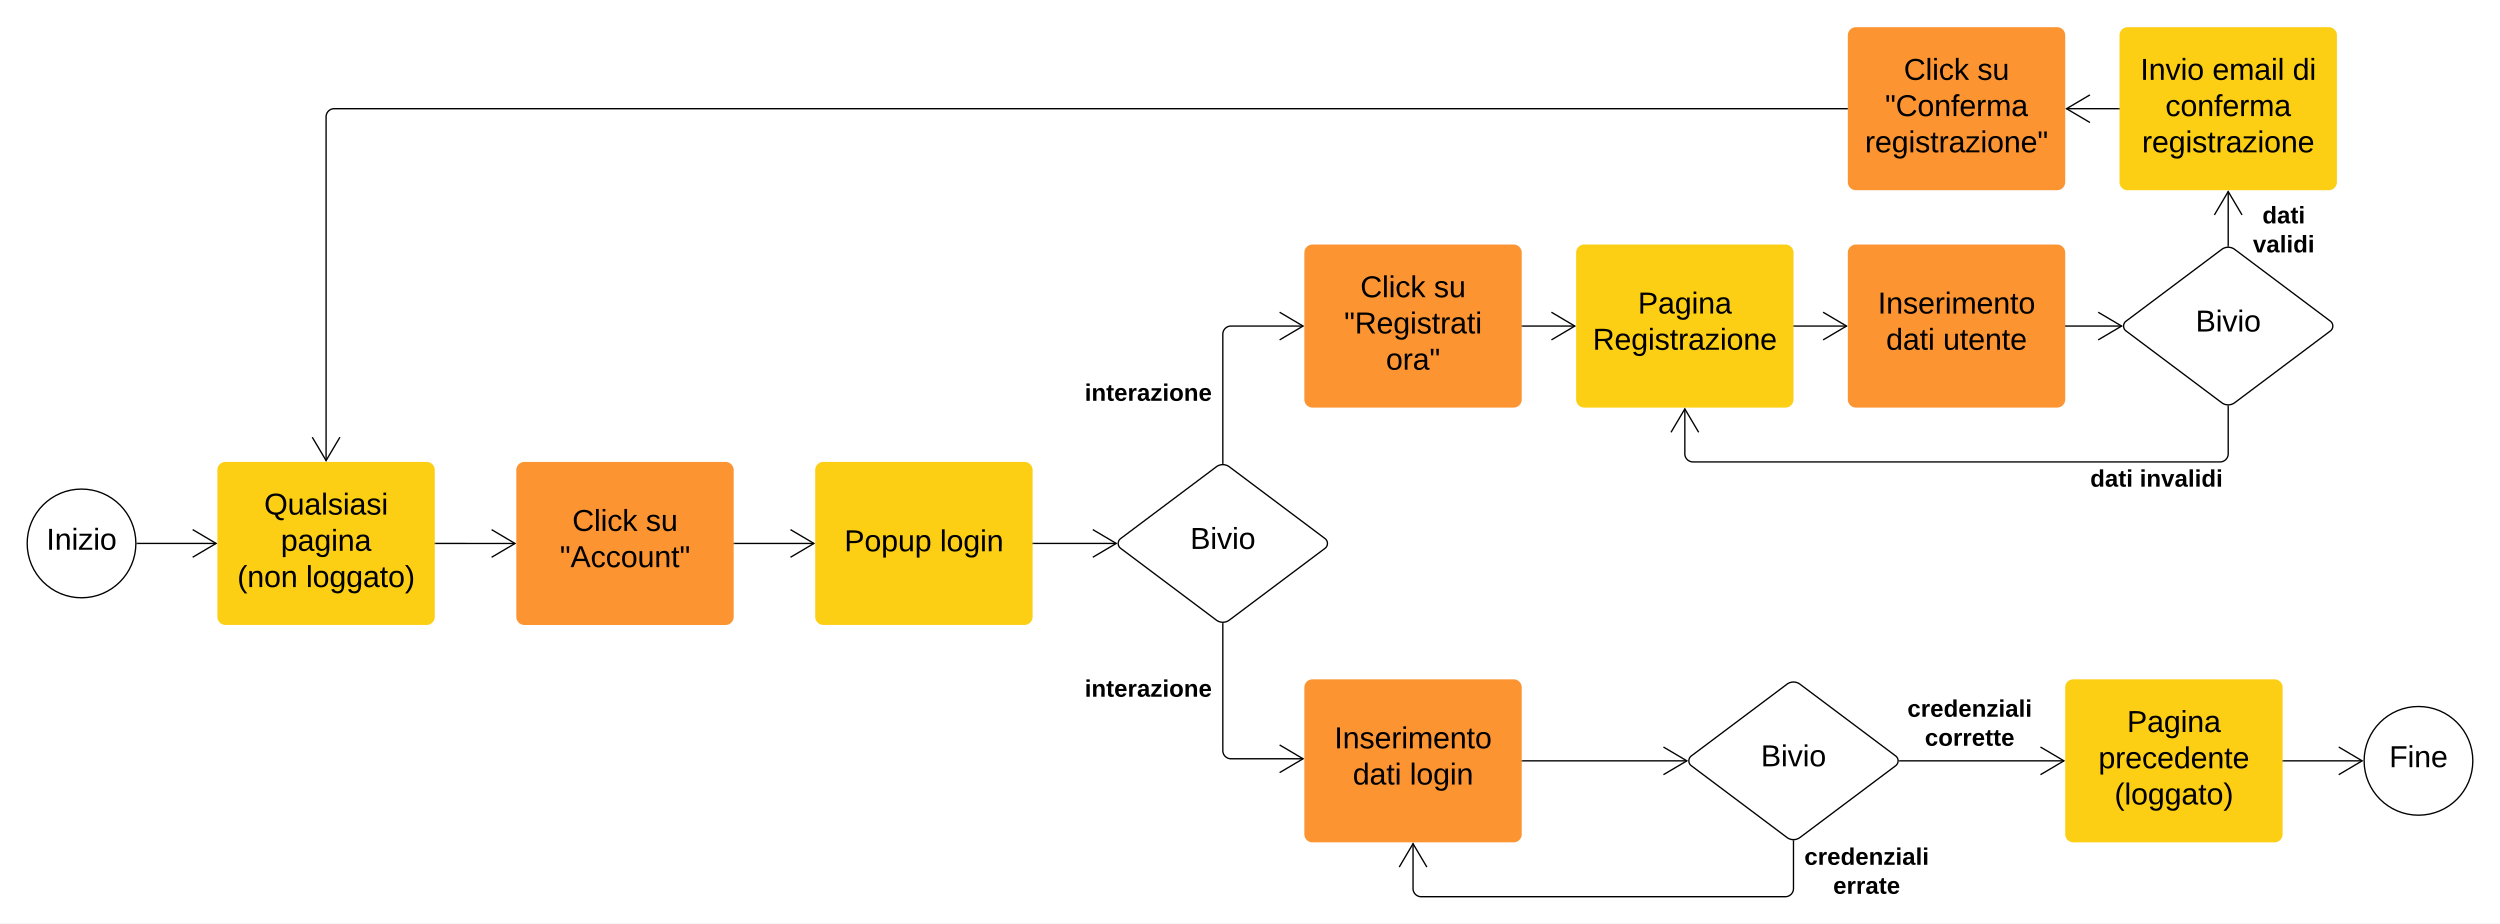 <svg xmlns="http://www.w3.org/2000/svg" xmlns:xlink="http://www.w3.org/1999/xlink" xmlns:lucid="lucid" width="1840" height="680"><rect width="100%" height="100%" fill="#808080" stroke="none"/><g transform="translate(80 -1780)" lucid:page-tab-id="Glcc6LF2cr3p"><path d="M-1258.84 0h3840.5v3677.73h-3840.5z" fill="#fff"/><path d="M80 2125.96a6 6 0 0 1 6-6h148a6 6 0 0 1 6 6v108a6 6 0 0 1-6 6H86a6 6 0 0 1-6-6z" stroke="#000" stroke-opacity="0" stroke-width="4" fill="#fcce14"/><use xlink:href="#a" transform="matrix(1,0,0,1,92,2131.963) translate(22.414 26.778)"/><use xlink:href="#b" transform="matrix(1,0,0,1,92,2131.963) translate(34.698 53.444)"/><use xlink:href="#c" transform="matrix(1,0,0,1,92,2131.963) translate(2.66 80.111)"/><use xlink:href="#d" transform="matrix(1,0,0,1,92,2131.963) translate(53.216 80.111)"/><path d="M815.2 2123.58a8 8 0 0 1 9.6 0l70.4 52.8a4.5 4.5 0 0 1 0 7.2l-70.4 52.8a8 8 0 0 1-9.6 0l-70.4-52.8a4.5 4.5 0 0 1 0-7.2z" stroke="#000" fill="#fff"/><use xlink:href="#e" transform="matrix(1,0,0,1,745,2124.982) translate(50.993 59.028)"/><path d="M240.5 2179.96l58.6.04" stroke="#000" fill="none"/><path d="M240.5 2179.46v1h-.5v-1z" stroke="#000" stroke-width=".05"/><path d="M281.8 2190.17l17.22-10.17-17.2-10.2M820 2120.98v-95a6 6 0 0 1 6-6h53.1" stroke="#000" fill="none"/><path d="M820.5 2121.5l-.5-.02-.5.03v-.53h1z" stroke="#000" stroke-width=".05"/><path d="M861.8 2030.16l17.22-10.18-17.22-10.18" stroke="#000" fill="none"/><use xlink:href="#f" transform="matrix(1,0,0,1,718.37,2060.787) translate(0.005 14.222)"/><path d="M880 1965.98a6 6 0 0 1 6-6h148a6 6 0 0 1 6 6v108a6 6 0 0 1-6 6H886a6 6 0 0 1-6-6z" stroke="#000" stroke-opacity="0" stroke-width="4" fill="#fc9432"/><use xlink:href="#g" transform="matrix(1,0,0,1,892,1971.982) translate(29.204 26.778)"/><use xlink:href="#h" transform="matrix(1,0,0,1,892,1971.982) translate(83.34 26.778)"/><use xlink:href="#i" transform="matrix(1,0,0,1,892,1971.982) translate(17.29 53.444)"/><use xlink:href="#j" transform="matrix(1,0,0,1,892,1971.982) translate(48.062 80.111)"/><path d="M820 2238.98v93.48a6 6 0 0 0 6 6h53.1" stroke="#000" fill="none"/><path d="M820 2238.48l.5-.03v.55h-1v-.55z" stroke="#000" stroke-width=".05"/><path d="M861.8 2348.64l17.22-10.18-17.22-10.18" stroke="#000" fill="none"/><use xlink:href="#f" transform="matrix(1,0,0,1,718.37,2278.585) translate(0.005 14.222)"/><path d="M1080.04 1965.98a6 6 0 0 1 6-6h148a6 6 0 0 1 6 6v108a6 6 0 0 1-6 6h-148a6 6 0 0 1-6-6z" stroke="#000" stroke-opacity="0" stroke-width="4" fill="#fcce14"/><use xlink:href="#k" transform="matrix(1,0,0,1,1092.037,1971.982) translate(33.463 38.778)"/><use xlink:href="#l" transform="matrix(1,0,0,1,1092.037,1971.982) translate(0.222 65.444)"/><path d="M1040.5 2019.98h38.63" stroke="#000" fill="none"/><path d="M1040.5 2020.48h-.5v-1h.5z" stroke="#000" stroke-width=".05"/><path d="M1061.84 2030.16l17.2-10.18-17.2-10.18M1240.54 2019.98h38.55" stroke="#000" fill="none"/><path d="M1240.55 2020.48h-.5v-1h.5z" stroke="#000" stroke-width=".05"/><path d="M1261.8 2030.16l17.22-10.18-17.22-10.18" stroke="#000" fill="none"/><path d="M1280 1965.98a6 6 0 0 1 6-6h148a6 6 0 0 1 6 6v108a6 6 0 0 1-6 6h-148a6 6 0 0 1-6-6z" stroke="#000" stroke-opacity="0" stroke-width="4" fill="#fc9432"/><use xlink:href="#m" transform="matrix(1,0,0,1,1292,1971.982) translate(10.068 38.778)"/><use xlink:href="#n" transform="matrix(1,0,0,1,1292,1971.982) translate(16.179 65.444)"/><use xlink:href="#o" transform="matrix(1,0,0,1,1292,1971.982) translate(58.093 65.444)"/><path d="M1555.16 1963.58a8 8 0 0 1 9.6 0l70.4 52.8a4.5 4.5 0 0 1 0 7.2l-70.4 52.8a8 8 0 0 1-9.6 0l-70.4-52.8a4.5 4.5 0 0 1 0-7.2z" stroke="#000" fill="#fff"/><use xlink:href="#e" transform="matrix(1,0,0,1,1484.963,1964.982) translate(50.993 59.028)"/><path d="M1440.5 2019.98h41.05" stroke="#000" fill="none"/><path d="M1440.5 2020.48h-.5v-1h.5z" stroke="#000" stroke-width=".05"/><path d="M1464.26 2030.16l17.22-10.18-17.22-10.18M1559.96 2078.98v35a6 6 0 0 1-6 6h-387.92a6 6 0 0 1-6-6v-33.1" stroke="#000" fill="none"/><path d="M1559.96 2078.48l.5-.03v.55h-1v-.55z" stroke="#000" stroke-width=".05"/><path d="M1170.22 2098.18l-10.18-17.22-10.18 17.22" stroke="#000" fill="none"/><use xlink:href="#p" transform="matrix(1,0,0,1,1458.375,2123.982) translate(0.005 14.222)"/><use xlink:href="#q" transform="matrix(1,0,0,1,1458.375,2123.982) translate(36.449 14.222)"/><path d="M1235.2 2283.58a8 8 0 0 1 9.6 0l70.4 52.8a4.5 4.5 0 0 1 0 7.2l-70.4 52.8a8 8 0 0 1-9.6 0l-70.4-52.8a4.5 4.5 0 0 1 0-7.2z" stroke="#000" fill="#fff"/><use xlink:href="#e" transform="matrix(1,0,0,1,1165,2284.982) translate(50.993 59.028)"/><path d="M880 2285.98a6 6 0 0 1 6-6h148a6 6 0 0 1 6 6v108a6 6 0 0 1-6 6H886a6 6 0 0 1-6-6z" stroke="#000" stroke-opacity="0" stroke-width="4" fill="#fc9432"/><use xlink:href="#m" transform="matrix(1,0,0,1,892,2291.982) translate(10.068 38.778)"/><use xlink:href="#n" transform="matrix(1,0,0,1,892,2291.982) translate(23.648 65.444)"/><use xlink:href="#r" transform="matrix(1,0,0,1,892,2291.982) translate(65.562 65.444)"/><path d="M1040.5 2339.98h121.1" stroke="#000" fill="none"/><path d="M1040.5 2340.48h-.5v-1h.5z" stroke="#000" stroke-width=".05"/><path d="M1144.3 2350.16l17.22-10.18-17.22-10.18M1240 2398.98v35a6 6 0 0 1-6 6H966a6 6 0 0 1-6-6v-33.1" stroke="#000" fill="none"/><path d="M1240 2398.48l.5-.03v.55h-1v-.55z" stroke="#000" stroke-width=".05"/><path d="M970.18 2418.18L960 2400.96l-10.18 17.22" stroke="#000" fill="none"/><use xlink:href="#s" transform="matrix(1,0,0,1,1248,2402.278) translate(0.005 14.222)"/><use xlink:href="#t" transform="matrix(1,0,0,1,1248,2402.278) translate(21.215 35.556)"/><path d="M1440 2285.98a6 6 0 0 1 6-6h148a6 6 0 0 1 6 6v108a6 6 0 0 1-6 6h-148a6 6 0 0 1-6-6z" stroke="#000" stroke-opacity="0" stroke-width="4" fill="#fcce14"/><use xlink:href="#k" transform="matrix(1,0,0,1,1452,2291.982) translate(33.463 26.778)"/><use xlink:href="#u" transform="matrix(1,0,0,1,1452,2291.982) translate(12.475 53.444)"/><use xlink:href="#v" transform="matrix(1,0,0,1,1452,2291.982) translate(24.265 80.111)"/><path d="M1318 2339.98h121.1" stroke="#000" fill="none"/><path d="M1318.02 2340.48h-.56l.04-.5-.04-.5h.56z" stroke="#000" stroke-width=".05"/><path d="M1421.8 2350.16l17.22-10.18-17.22-10.18" stroke="#000" fill="none"/><use xlink:href="#s" transform="matrix(1,0,0,1,1323.822,2293.315) translate(0.005 14.222)"/><use xlink:href="#w" transform="matrix(1,0,0,1,1323.822,2293.315) translate(12.869 35.556)"/><path d="M1559.96 1960.98v-40.07" stroke="#000" fill="none"/><path d="M1560.46 1961.5l-.5-.02-.5.03v-.53h1z" stroke="#000" stroke-width=".05"/><path d="M1570.14 1938.2l-10.18-17.22-10.18 17.22" stroke="#000" fill="none"/><use xlink:href="#x" transform="matrix(1,0,0,1,1578.144,1930.2) translate(6.943 14.222)"/><use xlink:href="#y" transform="matrix(1,0,0,1,1578.144,1930.2) translate(0.005 35.556)"/><path d="M20 2179.96c0 22.1-17.9 40-40 40s-40-17.9-40-40 17.9-40 40-40 40 17.9 40 40z" stroke="#000" fill="#fff"/><use xlink:href="#z" transform="matrix(1,0,0,1,-55,2144.963) translate(9.136 39.653)"/><path d="M21 2179.96h58.1" stroke="#000" fill="none"/><path d="M21 2180.46h-.53l.03-.5-.02-.5H21z" stroke="#000" stroke-width=".05"/><path d="M61.8 2190.14l17.22-10.18-17.22-10.18" stroke="#000" fill="none"/><path d="M1740 2339.98c0 22.1-17.9 40-40 40s-40-17.9-40-40 17.9-40 40-40 40 17.9 40 40z" stroke="#000" fill="#fff"/><use xlink:href="#A" transform="matrix(1,0,0,1,1665,2304.982) translate(13.457 39.653)"/><path d="M1600.5 2339.98h58.1" stroke="#000" fill="none"/><path d="M1600.5 2340.48h-.5v-1h.5z" stroke="#000" stroke-width=".05"/><path d="M1641.3 2350.16l17.22-10.18-17.22-10.18" stroke="#000" fill="none"/><path d="M300 2125.98a6 6 0 0 1 6-6h148a6 6 0 0 1 6 6v108a6 6 0 0 1-6 6H306a6 6 0 0 1-6-6z" stroke="#000" stroke-opacity="0" stroke-width="4" fill="#fc9432"/><use xlink:href="#g" transform="matrix(1,0,0,1,312,2131.982) translate(29.204 38.778)"/><use xlink:href="#h" transform="matrix(1,0,0,1,312,2131.982) translate(83.34 38.778)"/><use xlink:href="#B" transform="matrix(1,0,0,1,312,2131.982) translate(20.037 65.444)"/><path d="M460.5 2179.98h58.6" stroke="#000" fill="none"/><path d="M460.5 2180.48h-.5v-1h.5z" stroke="#000" stroke-width=".05"/><path d="M501.8 2190.16l17.22-10.18-17.22-10.18" stroke="#000" fill="none"/><path d="M520 2125.96a6 6 0 0 1 6-6h148a6 6 0 0 1 6 6v108a6 6 0 0 1-6 6H526a6 6 0 0 1-6-6z" stroke="#000" stroke-opacity="0" stroke-width="4" fill="#fcce14"/><g><use xlink:href="#C" transform="matrix(1,0,0,1,532,2131.963) translate(9.42 53.778)"/><use xlink:href="#D" transform="matrix(1,0,0,1,532,2131.963) translate(79.79 53.778)"/></g><path d="M680.5 2179.96h61.1" stroke="#000" fill="none"/><path d="M680.5 2180.46h-.5v-1h.5z" stroke="#000" stroke-width=".05"/><path d="M724.3 2190.14l17.22-10.18-17.22-10.18" stroke="#000" fill="none"/><path d="M1479.96 1806a6 6 0 0 1 6-6h148a6 6 0 0 1 6 6v108a6 6 0 0 1-6 6h-148a6 6 0 0 1-6-6z" stroke="#000" stroke-opacity="0" stroke-width="4" fill="#fcce14"/><g><use xlink:href="#E" transform="matrix(1,0,0,1,1491.963,1812) translate(3.34 26.778)"/><use xlink:href="#F" transform="matrix(1,0,0,1,1491.963,1812) translate(56.364 26.778)"/><use xlink:href="#G" transform="matrix(1,0,0,1,1491.963,1812) translate(115.438 26.778)"/><use xlink:href="#H" transform="matrix(1,0,0,1,1491.963,1812) translate(21.765 53.444)"/><use xlink:href="#I" transform="matrix(1,0,0,1,1491.963,1812) translate(4.543 80.111)"/></g><path d="M1280 1806a6 6 0 0 1 6-6h148a6 6 0 0 1 6 6v108a6 6 0 0 1-6 6h-148a6 6 0 0 1-6-6z" stroke="#000" stroke-opacity="0" stroke-width="4" fill="#fc9432"/><g><use xlink:href="#g" transform="matrix(1,0,0,1,1292,1812) translate(29.204 26.778)"/><use xlink:href="#h" transform="matrix(1,0,0,1,1292,1812) translate(83.34 26.778)"/><use xlink:href="#J" transform="matrix(1,0,0,1,1292,1812) translate(15.407 53.444)"/><use xlink:href="#K" transform="matrix(1,0,0,1,1292,1812) translate(0.623 80.111)"/></g><path d="M1479.46 1860h-38.55" stroke="#000" fill="none"/><path d="M1479.96 1860.5h-.5v-1h.5z" stroke="#000" stroke-width=".05"/><path d="M1458.2 1849.82l-17.22 10.18 17.22 10.18M1279.5 1860H166a6 6 0 0 0-6 6v253.05" stroke="#000" fill="none"/><path d="M1280 1860.5h-.5v-1h.5z" stroke="#000" stroke-width=".05"/><path d="M149.82 2101.77l10.18 17.2 10.18-17.2" stroke="#000" fill="none"/><path d="M-80 1786a6 6 0 0 1 6-6h1828a6 6 0 0 1 6 6v668a6 6 0 0 1-6 6H-74a6 6 0 0 1-6-6z" fill-opacity="0"/><defs><path d="M140-251c81 0 123 46 123 126C263-53 228-8 163 1c7 30 30 48 69 40v23c-55 16-95-15-103-61C56-3 17-48 17-125c0-80 42-126 123-126zm0 227c63 0 89-41 89-101s-29-99-89-99c-61 0-89 39-89 99S79-25 140-24" id="L"/><path d="M84 4C-5 8 30-112 23-190h32v120c0 31 7 50 39 49 72-2 45-101 50-169h31l1 190h-30c-1-10 1-25-2-33-11 22-28 36-60 37" id="M"/><path d="M141-36C126-15 110 5 73 4 37 3 15-17 15-53c-1-64 63-63 125-63 3-35-9-54-41-54-24 1-41 7-42 31l-33-3c5-37 33-52 76-52 45 0 72 20 72 64v82c-1 20 7 32 28 27v20c-31 9-61-2-59-35zM48-53c0 20 12 33 32 33 41-3 63-29 60-74-43 2-92-5-92 41" id="N"/><path d="M24 0v-261h32V0H24" id="O"/><path d="M135-143c-3-34-86-38-87 0 15 53 115 12 119 90S17 21 10-45l28-5c4 36 97 45 98 0-10-56-113-15-118-90-4-57 82-63 122-42 12 7 21 19 24 35" id="P"/><path d="M24-231v-30h32v30H24zM24 0v-190h32V0H24" id="Q"/><g id="a"><use transform="matrix(0.062,0,0,0.062,0,0)" xlink:href="#L"/><use transform="matrix(0.062,0,0,0.062,17.284,0)" xlink:href="#M"/><use transform="matrix(0.062,0,0,0.062,29.63,0)" xlink:href="#N"/><use transform="matrix(0.062,0,0,0.062,41.975,0)" xlink:href="#O"/><use transform="matrix(0.062,0,0,0.062,46.852,0)" xlink:href="#P"/><use transform="matrix(0.062,0,0,0.062,57.963,0)" xlink:href="#Q"/><use transform="matrix(0.062,0,0,0.062,62.84,0)" xlink:href="#N"/><use transform="matrix(0.062,0,0,0.062,75.185,0)" xlink:href="#P"/><use transform="matrix(0.062,0,0,0.062,86.296,0)" xlink:href="#Q"/></g><path d="M115-194c55 1 70 41 70 98S169 2 115 4C84 4 66-9 55-30l1 105H24l-1-265h31l2 30c10-21 28-34 59-34zm-8 174c40 0 45-34 45-75s-6-73-45-74c-42 0-51 32-51 76 0 43 10 73 51 73" id="R"/><path d="M177-190C167-65 218 103 67 71c-23-6-38-20-44-43l32-5c15 47 100 32 89-28v-30C133-14 115 1 83 1 29 1 15-40 15-95c0-56 16-97 71-98 29-1 48 16 59 35 1-10 0-23 2-32h30zM94-22c36 0 50-32 50-73 0-42-14-75-50-75-39 0-46 34-46 75s6 73 46 73" id="S"/><path d="M117-194c89-4 53 116 60 194h-32v-121c0-31-8-49-39-48C34-167 62-67 57 0H25l-1-190h30c1 10-1 24 2 32 11-22 29-35 61-36" id="T"/><g id="b"><use transform="matrix(0.062,0,0,0.062,0,0)" xlink:href="#R"/><use transform="matrix(0.062,0,0,0.062,12.346,0)" xlink:href="#N"/><use transform="matrix(0.062,0,0,0.062,24.691,0)" xlink:href="#S"/><use transform="matrix(0.062,0,0,0.062,37.037,0)" xlink:href="#Q"/><use transform="matrix(0.062,0,0,0.062,41.914,0)" xlink:href="#T"/><use transform="matrix(0.062,0,0,0.062,54.259,0)" xlink:href="#N"/></g><path d="M87 75C49 33 22-17 22-94c0-76 28-126 65-167h31c-38 41-64 92-64 168S80 34 118 75H87" id="U"/><path d="M100-194c62-1 85 37 85 99 1 63-27 99-86 99S16-35 15-95c0-66 28-99 85-99zM99-20c44 1 53-31 53-75 0-43-8-75-51-75s-53 32-53 75 10 74 51 75" id="V"/><g id="c"><use transform="matrix(0.062,0,0,0.062,0,0)" xlink:href="#U"/><use transform="matrix(0.062,0,0,0.062,7.346,0)" xlink:href="#T"/><use transform="matrix(0.062,0,0,0.062,19.691,0)" xlink:href="#V"/><use transform="matrix(0.062,0,0,0.062,32.037,0)" xlink:href="#T"/></g><path d="M59-47c-2 24 18 29 38 22v24C64 9 27 4 27-40v-127H5v-23h24l9-43h21v43h35v23H59v120" id="W"/><path d="M33-261c38 41 65 92 65 168S71 34 33 75H2C39 34 66-17 66-93S39-220 2-261h31" id="X"/><g id="d"><use transform="matrix(0.062,0,0,0.062,0,0)" xlink:href="#O"/><use transform="matrix(0.062,0,0,0.062,4.877,0)" xlink:href="#V"/><use transform="matrix(0.062,0,0,0.062,17.222,0)" xlink:href="#S"/><use transform="matrix(0.062,0,0,0.062,29.568,0)" xlink:href="#S"/><use transform="matrix(0.062,0,0,0.062,41.914,0)" xlink:href="#N"/><use transform="matrix(0.062,0,0,0.062,54.259,0)" xlink:href="#W"/><use transform="matrix(0.062,0,0,0.062,60.432,0)" xlink:href="#V"/><use transform="matrix(0.062,0,0,0.062,72.778,0)" xlink:href="#X"/></g><path d="M160-131c35 5 61 23 61 61C221 17 115-2 30 0v-248c76 3 177-17 177 60 0 33-19 50-47 57zm-97-11c50-1 110 9 110-42 0-47-63-36-110-37v79zm0 115c55-2 124 14 124-45 0-56-70-42-124-44v89" id="Y"/><path d="M108 0H70L1-190h34L89-25l56-165h34" id="Z"/><g id="e"><use transform="matrix(0.062,0,0,0.062,0,0)" xlink:href="#Y"/><use transform="matrix(0.062,0,0,0.062,14.815,0)" xlink:href="#Q"/><use transform="matrix(0.062,0,0,0.062,19.691,0)" xlink:href="#Z"/><use transform="matrix(0.062,0,0,0.062,30.802,0)" xlink:href="#Q"/><use transform="matrix(0.062,0,0,0.062,35.679,0)" xlink:href="#V"/></g><path d="M25-224v-37h50v37H25zM25 0v-190h50V0H25" id="aa"/><path d="M135-194c87-1 58 113 63 194h-50c-7-57 23-157-34-157-59 0-34 97-39 157H25l-1-190h47c2 12-1 28 3 38 12-26 28-41 61-42" id="ab"/><path d="M115-3C79 11 28 4 28-45v-112H4v-33h27l15-45h31v45h36v33H77v99c-1 23 16 31 38 25v30" id="ac"/><path d="M185-48c-13 30-37 53-82 52C43 2 14-33 14-96s30-98 90-98c62 0 83 45 84 108H66c0 31 8 55 39 56 18 0 30-7 34-22zm-45-69c5-46-57-63-70-21-2 6-4 13-4 21h74" id="ad"/><path d="M135-150c-39-12-60 13-60 57V0H25l-1-190h47c2 13-1 29 3 40 6-28 27-53 61-41v41" id="ae"/><path d="M133-34C117-15 103 5 69 4 32 3 11-16 11-54c-1-60 55-63 116-61 1-26-3-47-28-47-18 1-26 9-28 27l-52-2c7-38 36-58 82-57s74 22 75 68l1 82c-1 14 12 18 25 15v27c-30 8-71 5-69-32zm-48 3c29 0 43-24 42-57-32 0-66-3-65 30 0 17 8 27 23 27" id="af"/><path d="M12 0v-35l95-120H19v-35h142v35L67-36h103V0H12" id="ag"/><path d="M110-194c64 0 96 36 96 99 0 64-35 99-97 99-61 0-95-36-95-99 0-62 34-99 96-99zm-1 164c35 0 45-28 45-65 0-40-10-65-43-65-34 0-45 26-45 65 0 36 10 65 43 65" id="ah"/><g id="f"><use transform="matrix(0.049,0,0,0.049,0,0)" xlink:href="#aa"/><use transform="matrix(0.049,0,0,0.049,4.938,0)" xlink:href="#ab"/><use transform="matrix(0.049,0,0,0.049,15.753,0)" xlink:href="#ac"/><use transform="matrix(0.049,0,0,0.049,21.63,0)" xlink:href="#ad"/><use transform="matrix(0.049,0,0,0.049,31.506,0)" xlink:href="#ae"/><use transform="matrix(0.049,0,0,0.049,38.42,0)" xlink:href="#af"/><use transform="matrix(0.049,0,0,0.049,48.296,0)" xlink:href="#ag"/><use transform="matrix(0.049,0,0,0.049,57.185,0)" xlink:href="#aa"/><use transform="matrix(0.049,0,0,0.049,62.123,0)" xlink:href="#ah"/><use transform="matrix(0.049,0,0,0.049,72.938,0)" xlink:href="#ab"/><use transform="matrix(0.049,0,0,0.049,83.753,0)" xlink:href="#ad"/></g><path d="M212-179c-10-28-35-45-73-45-59 0-87 40-87 99 0 60 29 101 89 101 43 0 62-24 78-52l27 14C228-24 195 4 139 4 59 4 22-46 18-125c-6-104 99-153 187-111 19 9 31 26 39 46" id="ai"/><path d="M96-169c-40 0-48 33-48 73s9 75 48 75c24 0 41-14 43-38l32 2c-6 37-31 61-74 61-59 0-76-41-82-99-10-93 101-131 147-64 4 7 5 14 7 22l-32 3c-4-21-16-35-41-35" id="aj"/><path d="M143 0L79-87 56-68V0H24v-261h32v163l83-92h37l-77 82L181 0h-38" id="ak"/><g id="g"><use transform="matrix(0.062,0,0,0.062,0,0)" xlink:href="#ai"/><use transform="matrix(0.062,0,0,0.062,15.988,0)" xlink:href="#O"/><use transform="matrix(0.062,0,0,0.062,20.864,0)" xlink:href="#Q"/><use transform="matrix(0.062,0,0,0.062,25.741,0)" xlink:href="#aj"/><use transform="matrix(0.062,0,0,0.062,36.852,0)" xlink:href="#ak"/></g><g id="h"><use transform="matrix(0.062,0,0,0.062,0,0)" xlink:href="#P"/><use transform="matrix(0.062,0,0,0.062,11.111,0)" xlink:href="#M"/></g><path d="M109-170H84l-4-78h32zm-65 0H19l-4-78h33" id="al"/><path d="M233-177c-1 41-23 64-60 70L243 0h-38l-65-103H63V0H30v-248c88 3 205-21 203 71zM63-129c60-2 137 13 137-47 0-61-80-42-137-45v92" id="am"/><path d="M100-194c63 0 86 42 84 106H49c0 40 14 67 53 68 26 1 43-12 49-29l28 8c-11 28-37 45-77 45C44 4 14-33 15-96c1-61 26-98 85-98zm52 81c6-60-76-77-97-28-3 7-6 17-6 28h103" id="an"/><path d="M114-163C36-179 61-72 57 0H25l-1-190h30c1 12-1 29 2 39 6-27 23-49 58-41v29" id="ao"/><g id="i"><use transform="matrix(0.062,0,0,0.062,0,0)" xlink:href="#al"/><use transform="matrix(0.062,0,0,0.062,7.84,0)" xlink:href="#am"/><use transform="matrix(0.062,0,0,0.062,23.827,0)" xlink:href="#an"/><use transform="matrix(0.062,0,0,0.062,36.173,0)" xlink:href="#S"/><use transform="matrix(0.062,0,0,0.062,48.519,0)" xlink:href="#Q"/><use transform="matrix(0.062,0,0,0.062,53.395,0)" xlink:href="#P"/><use transform="matrix(0.062,0,0,0.062,64.506,0)" xlink:href="#W"/><use transform="matrix(0.062,0,0,0.062,70.679,0)" xlink:href="#ao"/><use transform="matrix(0.062,0,0,0.062,78.025,0)" xlink:href="#N"/><use transform="matrix(0.062,0,0,0.062,90.37,0)" xlink:href="#W"/><use transform="matrix(0.062,0,0,0.062,96.543,0)" xlink:href="#Q"/></g><g id="j"><use transform="matrix(0.062,0,0,0.062,0,0)" xlink:href="#V"/><use transform="matrix(0.062,0,0,0.062,12.346,0)" xlink:href="#ao"/><use transform="matrix(0.062,0,0,0.062,19.691,0)" xlink:href="#N"/><use transform="matrix(0.062,0,0,0.062,32.037,0)" xlink:href="#al"/></g><path d="M30-248c87 1 191-15 191 75 0 78-77 80-158 76V0H30v-248zm33 125c57 0 124 11 124-50 0-59-68-47-124-48v98" id="ap"/><g id="k"><use transform="matrix(0.062,0,0,0.062,0,0)" xlink:href="#ap"/><use transform="matrix(0.062,0,0,0.062,14.815,0)" xlink:href="#N"/><use transform="matrix(0.062,0,0,0.062,27.16,0)" xlink:href="#S"/><use transform="matrix(0.062,0,0,0.062,39.506,0)" xlink:href="#Q"/><use transform="matrix(0.062,0,0,0.062,44.383,0)" xlink:href="#T"/><use transform="matrix(0.062,0,0,0.062,56.728,0)" xlink:href="#N"/></g><path d="M9 0v-24l116-142H16v-24h144v24L44-24h123V0H9" id="aq"/><g id="l"><use transform="matrix(0.062,0,0,0.062,0,0)" xlink:href="#am"/><use transform="matrix(0.062,0,0,0.062,15.988,0)" xlink:href="#an"/><use transform="matrix(0.062,0,0,0.062,28.333,0)" xlink:href="#S"/><use transform="matrix(0.062,0,0,0.062,40.679,0)" xlink:href="#Q"/><use transform="matrix(0.062,0,0,0.062,45.556,0)" xlink:href="#P"/><use transform="matrix(0.062,0,0,0.062,56.667,0)" xlink:href="#W"/><use transform="matrix(0.062,0,0,0.062,62.84,0)" xlink:href="#ao"/><use transform="matrix(0.062,0,0,0.062,70.185,0)" xlink:href="#N"/><use transform="matrix(0.062,0,0,0.062,82.531,0)" xlink:href="#aq"/><use transform="matrix(0.062,0,0,0.062,93.642,0)" xlink:href="#Q"/><use transform="matrix(0.062,0,0,0.062,98.519,0)" xlink:href="#V"/><use transform="matrix(0.062,0,0,0.062,110.864,0)" xlink:href="#T"/><use transform="matrix(0.062,0,0,0.062,123.21,0)" xlink:href="#an"/></g><path d="M33 0v-248h34V0H33" id="ar"/><path d="M210-169c-67 3-38 105-44 169h-31v-121c0-29-5-50-35-48C34-165 62-65 56 0H25l-1-190h30c1 10-1 24 2 32 10-44 99-50 107 0 11-21 27-35 58-36 85-2 47 119 55 194h-31v-121c0-29-5-49-35-48" id="as"/><g id="m"><use transform="matrix(0.062,0,0,0.062,0,0)" xlink:href="#ar"/><use transform="matrix(0.062,0,0,0.062,6.173,0)" xlink:href="#T"/><use transform="matrix(0.062,0,0,0.062,18.519,0)" xlink:href="#P"/><use transform="matrix(0.062,0,0,0.062,29.63,0)" xlink:href="#an"/><use transform="matrix(0.062,0,0,0.062,41.975,0)" xlink:href="#ao"/><use transform="matrix(0.062,0,0,0.062,49.321,0)" xlink:href="#Q"/><use transform="matrix(0.062,0,0,0.062,54.198,0)" xlink:href="#as"/><use transform="matrix(0.062,0,0,0.062,72.654,0)" xlink:href="#an"/><use transform="matrix(0.062,0,0,0.062,85,0)" xlink:href="#T"/><use transform="matrix(0.062,0,0,0.062,97.346,0)" xlink:href="#W"/><use transform="matrix(0.062,0,0,0.062,103.519,0)" xlink:href="#V"/></g><path d="M85-194c31 0 48 13 60 33l-1-100h32l1 261h-30c-2-10 0-23-3-31C134-8 116 4 85 4 32 4 16-35 15-94c0-66 23-100 70-100zm9 24c-40 0-46 34-46 75 0 40 6 74 45 74 42 0 51-32 51-76 0-42-9-74-50-73" id="at"/><g id="n"><use transform="matrix(0.062,0,0,0.062,0,0)" xlink:href="#at"/><use transform="matrix(0.062,0,0,0.062,12.346,0)" xlink:href="#N"/><use transform="matrix(0.062,0,0,0.062,24.691,0)" xlink:href="#W"/><use transform="matrix(0.062,0,0,0.062,30.864,0)" xlink:href="#Q"/></g><g id="o"><use transform="matrix(0.062,0,0,0.062,0,0)" xlink:href="#M"/><use transform="matrix(0.062,0,0,0.062,12.346,0)" xlink:href="#W"/><use transform="matrix(0.062,0,0,0.062,18.519,0)" xlink:href="#an"/><use transform="matrix(0.062,0,0,0.062,30.864,0)" xlink:href="#T"/><use transform="matrix(0.062,0,0,0.062,43.21,0)" xlink:href="#W"/><use transform="matrix(0.062,0,0,0.062,49.383,0)" xlink:href="#an"/></g><path d="M88-194c31-1 46 15 58 34l-1-101h50l1 261h-48c-2-10 0-23-3-31C134-8 116 4 84 4 32 4 16-41 15-95c0-56 19-97 73-99zm17 164c33 0 40-30 41-66 1-37-9-64-41-64s-38 30-39 65c0 43 13 65 39 65" id="au"/><g id="p"><use transform="matrix(0.049,0,0,0.049,0,0)" xlink:href="#au"/><use transform="matrix(0.049,0,0,0.049,10.815,0)" xlink:href="#af"/><use transform="matrix(0.049,0,0,0.049,20.691,0)" xlink:href="#ac"/><use transform="matrix(0.049,0,0,0.049,26.568,0)" xlink:href="#aa"/></g><path d="M128 0H69L1-190h53L99-40l48-150h52" id="av"/><path d="M25 0v-261h50V0H25" id="aw"/><g id="q"><use transform="matrix(0.049,0,0,0.049,0,0)" xlink:href="#aa"/><use transform="matrix(0.049,0,0,0.049,4.938,0)" xlink:href="#ab"/><use transform="matrix(0.049,0,0,0.049,15.753,0)" xlink:href="#av"/><use transform="matrix(0.049,0,0,0.049,25.63,0)" xlink:href="#af"/><use transform="matrix(0.049,0,0,0.049,35.506,0)" xlink:href="#aw"/><use transform="matrix(0.049,0,0,0.049,40.444,0)" xlink:href="#aa"/><use transform="matrix(0.049,0,0,0.049,45.383,0)" xlink:href="#au"/><use transform="matrix(0.049,0,0,0.049,56.198,0)" xlink:href="#aa"/></g><g id="r"><use transform="matrix(0.062,0,0,0.062,0,0)" xlink:href="#O"/><use transform="matrix(0.062,0,0,0.062,4.877,0)" xlink:href="#V"/><use transform="matrix(0.062,0,0,0.062,17.222,0)" xlink:href="#S"/><use transform="matrix(0.062,0,0,0.062,29.568,0)" xlink:href="#Q"/><use transform="matrix(0.062,0,0,0.062,34.444,0)" xlink:href="#T"/></g><path d="M190-63c-7 42-38 67-86 67-59 0-84-38-90-98-12-110 154-137 174-36l-49 2c-2-19-15-32-35-32-30 0-35 28-38 64-6 74 65 87 74 30" id="ax"/><g id="s"><use transform="matrix(0.049,0,0,0.049,0,0)" xlink:href="#ax"/><use transform="matrix(0.049,0,0,0.049,9.877,0)" xlink:href="#ae"/><use transform="matrix(0.049,0,0,0.049,16.79,0)" xlink:href="#ad"/><use transform="matrix(0.049,0,0,0.049,26.667,0)" xlink:href="#au"/><use transform="matrix(0.049,0,0,0.049,37.481,0)" xlink:href="#ad"/><use transform="matrix(0.049,0,0,0.049,47.358,0)" xlink:href="#ab"/><use transform="matrix(0.049,0,0,0.049,58.173,0)" xlink:href="#ag"/><use transform="matrix(0.049,0,0,0.049,67.062,0)" xlink:href="#aa"/><use transform="matrix(0.049,0,0,0.049,72,0)" xlink:href="#af"/><use transform="matrix(0.049,0,0,0.049,81.877,0)" xlink:href="#aw"/><use transform="matrix(0.049,0,0,0.049,86.815,0)" xlink:href="#aa"/></g><g id="t"><use transform="matrix(0.049,0,0,0.049,0,0)" xlink:href="#ad"/><use transform="matrix(0.049,0,0,0.049,9.877,0)" xlink:href="#ae"/><use transform="matrix(0.049,0,0,0.049,16.79,0)" xlink:href="#ae"/><use transform="matrix(0.049,0,0,0.049,23.704,0)" xlink:href="#af"/><use transform="matrix(0.049,0,0,0.049,33.58,0)" xlink:href="#ac"/><use transform="matrix(0.049,0,0,0.049,39.457,0)" xlink:href="#ad"/></g><g id="u"><use transform="matrix(0.062,0,0,0.062,0,0)" xlink:href="#R"/><use transform="matrix(0.062,0,0,0.062,12.346,0)" xlink:href="#ao"/><use transform="matrix(0.062,0,0,0.062,19.691,0)" xlink:href="#an"/><use transform="matrix(0.062,0,0,0.062,32.037,0)" xlink:href="#aj"/><use transform="matrix(0.062,0,0,0.062,43.148,0)" xlink:href="#an"/><use transform="matrix(0.062,0,0,0.062,55.494,0)" xlink:href="#at"/><use transform="matrix(0.062,0,0,0.062,67.84,0)" xlink:href="#an"/><use transform="matrix(0.062,0,0,0.062,80.185,0)" xlink:href="#T"/><use transform="matrix(0.062,0,0,0.062,92.531,0)" xlink:href="#W"/><use transform="matrix(0.062,0,0,0.062,98.704,0)" xlink:href="#an"/></g><g id="v"><use transform="matrix(0.062,0,0,0.062,0,0)" xlink:href="#U"/><use transform="matrix(0.062,0,0,0.062,7.346,0)" xlink:href="#O"/><use transform="matrix(0.062,0,0,0.062,12.222,0)" xlink:href="#V"/><use transform="matrix(0.062,0,0,0.062,24.568,0)" xlink:href="#S"/><use transform="matrix(0.062,0,0,0.062,36.914,0)" xlink:href="#S"/><use transform="matrix(0.062,0,0,0.062,49.259,0)" xlink:href="#N"/><use transform="matrix(0.062,0,0,0.062,61.605,0)" xlink:href="#W"/><use transform="matrix(0.062,0,0,0.062,67.778,0)" xlink:href="#V"/><use transform="matrix(0.062,0,0,0.062,80.123,0)" xlink:href="#X"/></g><g id="w"><use transform="matrix(0.049,0,0,0.049,0,0)" xlink:href="#ax"/><use transform="matrix(0.049,0,0,0.049,9.877,0)" xlink:href="#ah"/><use transform="matrix(0.049,0,0,0.049,20.691,0)" xlink:href="#ae"/><use transform="matrix(0.049,0,0,0.049,27.605,0)" xlink:href="#ae"/><use transform="matrix(0.049,0,0,0.049,34.519,0)" xlink:href="#ad"/><use transform="matrix(0.049,0,0,0.049,44.395,0)" xlink:href="#ac"/><use transform="matrix(0.049,0,0,0.049,50.272,0)" xlink:href="#ac"/><use transform="matrix(0.049,0,0,0.049,56.148,0)" xlink:href="#ad"/></g><g id="x"><use transform="matrix(0.049,0,0,0.049,0,0)" xlink:href="#au"/><use transform="matrix(0.049,0,0,0.049,10.815,0)" xlink:href="#af"/><use transform="matrix(0.049,0,0,0.049,20.691,0)" xlink:href="#ac"/><use transform="matrix(0.049,0,0,0.049,26.568,0)" xlink:href="#aa"/></g><g id="y"><use transform="matrix(0.049,0,0,0.049,0,0)" xlink:href="#av"/><use transform="matrix(0.049,0,0,0.049,9.877,0)" xlink:href="#af"/><use transform="matrix(0.049,0,0,0.049,19.753,0)" xlink:href="#aw"/><use transform="matrix(0.049,0,0,0.049,24.691,0)" xlink:href="#aa"/><use transform="matrix(0.049,0,0,0.049,29.63,0)" xlink:href="#au"/><use transform="matrix(0.049,0,0,0.049,40.444,0)" xlink:href="#aa"/></g><g id="z"><use transform="matrix(0.062,0,0,0.062,0,0)" xlink:href="#ar"/><use transform="matrix(0.062,0,0,0.062,6.173,0)" xlink:href="#T"/><use transform="matrix(0.062,0,0,0.062,18.519,0)" xlink:href="#Q"/><use transform="matrix(0.062,0,0,0.062,23.395,0)" xlink:href="#aq"/><use transform="matrix(0.062,0,0,0.062,34.506,0)" xlink:href="#Q"/><use transform="matrix(0.062,0,0,0.062,39.383,0)" xlink:href="#V"/></g><path d="M63-220v92h138v28H63V0H30v-248h175v28H63" id="ay"/><g id="A"><use transform="matrix(0.062,0,0,0.062,0,0)" xlink:href="#ay"/><use transform="matrix(0.062,0,0,0.062,13.519,0)" xlink:href="#Q"/><use transform="matrix(0.062,0,0,0.062,18.395,0)" xlink:href="#T"/><use transform="matrix(0.062,0,0,0.062,30.741,0)" xlink:href="#an"/></g><path d="M205 0l-28-72H64L36 0H1l101-248h38L239 0h-34zm-38-99l-47-123c-12 45-31 82-46 123h93" id="az"/><g id="B"><use transform="matrix(0.062,0,0,0.062,0,0)" xlink:href="#al"/><use transform="matrix(0.062,0,0,0.062,7.84,0)" xlink:href="#az"/><use transform="matrix(0.062,0,0,0.062,22.654,0)" xlink:href="#aj"/><use transform="matrix(0.062,0,0,0.062,33.765,0)" xlink:href="#aj"/><use transform="matrix(0.062,0,0,0.062,44.877,0)" xlink:href="#V"/><use transform="matrix(0.062,0,0,0.062,57.222,0)" xlink:href="#M"/><use transform="matrix(0.062,0,0,0.062,69.568,0)" xlink:href="#T"/><use transform="matrix(0.062,0,0,0.062,81.914,0)" xlink:href="#W"/><use transform="matrix(0.062,0,0,0.062,88.086,0)" xlink:href="#al"/></g><g id="C"><use transform="matrix(0.062,0,0,0.062,0,0)" xlink:href="#ap"/><use transform="matrix(0.062,0,0,0.062,14.815,0)" xlink:href="#V"/><use transform="matrix(0.062,0,0,0.062,27.16,0)" xlink:href="#R"/><use transform="matrix(0.062,0,0,0.062,39.506,0)" xlink:href="#M"/><use transform="matrix(0.062,0,0,0.062,51.852,0)" xlink:href="#R"/></g><g id="D"><use transform="matrix(0.062,0,0,0.062,0,0)" xlink:href="#O"/><use transform="matrix(0.062,0,0,0.062,4.877,0)" xlink:href="#V"/><use transform="matrix(0.062,0,0,0.062,17.222,0)" xlink:href="#S"/><use transform="matrix(0.062,0,0,0.062,29.568,0)" xlink:href="#Q"/><use transform="matrix(0.062,0,0,0.062,34.444,0)" xlink:href="#T"/></g><g id="E"><use transform="matrix(0.062,0,0,0.062,0,0)" xlink:href="#ar"/><use transform="matrix(0.062,0,0,0.062,6.173,0)" xlink:href="#T"/><use transform="matrix(0.062,0,0,0.062,18.519,0)" xlink:href="#Z"/><use transform="matrix(0.062,0,0,0.062,29.63,0)" xlink:href="#Q"/><use transform="matrix(0.062,0,0,0.062,34.506,0)" xlink:href="#V"/></g><g id="F"><use transform="matrix(0.062,0,0,0.062,0,0)" xlink:href="#an"/><use transform="matrix(0.062,0,0,0.062,12.346,0)" xlink:href="#as"/><use transform="matrix(0.062,0,0,0.062,30.802,0)" xlink:href="#N"/><use transform="matrix(0.062,0,0,0.062,43.148,0)" xlink:href="#Q"/><use transform="matrix(0.062,0,0,0.062,48.025,0)" xlink:href="#O"/></g><g id="G"><use transform="matrix(0.062,0,0,0.062,0,0)" xlink:href="#at"/><use transform="matrix(0.062,0,0,0.062,12.346,0)" xlink:href="#Q"/></g><path d="M101-234c-31-9-42 10-38 44h38v23H63V0H32v-167H5v-23h27c-7-52 17-82 69-68v24" id="aA"/><g id="H"><use transform="matrix(0.062,0,0,0.062,0,0)" xlink:href="#aj"/><use transform="matrix(0.062,0,0,0.062,11.111,0)" xlink:href="#V"/><use transform="matrix(0.062,0,0,0.062,23.457,0)" xlink:href="#T"/><use transform="matrix(0.062,0,0,0.062,35.802,0)" xlink:href="#aA"/><use transform="matrix(0.062,0,0,0.062,41.975,0)" xlink:href="#an"/><use transform="matrix(0.062,0,0,0.062,54.321,0)" xlink:href="#ao"/><use transform="matrix(0.062,0,0,0.062,61.667,0)" xlink:href="#as"/><use transform="matrix(0.062,0,0,0.062,80.123,0)" xlink:href="#N"/></g><g id="I"><use transform="matrix(0.062,0,0,0.062,0,0)" xlink:href="#ao"/><use transform="matrix(0.062,0,0,0.062,7.346,0)" xlink:href="#an"/><use transform="matrix(0.062,0,0,0.062,19.691,0)" xlink:href="#S"/><use transform="matrix(0.062,0,0,0.062,32.037,0)" xlink:href="#Q"/><use transform="matrix(0.062,0,0,0.062,36.914,0)" xlink:href="#P"/><use transform="matrix(0.062,0,0,0.062,48.025,0)" xlink:href="#W"/><use transform="matrix(0.062,0,0,0.062,54.198,0)" xlink:href="#ao"/><use transform="matrix(0.062,0,0,0.062,61.543,0)" xlink:href="#N"/><use transform="matrix(0.062,0,0,0.062,73.889,0)" xlink:href="#aq"/><use transform="matrix(0.062,0,0,0.062,85,0)" xlink:href="#Q"/><use transform="matrix(0.062,0,0,0.062,89.877,0)" xlink:href="#V"/><use transform="matrix(0.062,0,0,0.062,102.222,0)" xlink:href="#T"/><use transform="matrix(0.062,0,0,0.062,114.568,0)" xlink:href="#an"/></g><g id="J"><use transform="matrix(0.062,0,0,0.062,0,0)" xlink:href="#al"/><use transform="matrix(0.062,0,0,0.062,7.84,0)" xlink:href="#ai"/><use transform="matrix(0.062,0,0,0.062,23.827,0)" xlink:href="#V"/><use transform="matrix(0.062,0,0,0.062,36.173,0)" xlink:href="#T"/><use transform="matrix(0.062,0,0,0.062,48.519,0)" xlink:href="#aA"/><use transform="matrix(0.062,0,0,0.062,54.691,0)" xlink:href="#an"/><use transform="matrix(0.062,0,0,0.062,67.037,0)" xlink:href="#ao"/><use transform="matrix(0.062,0,0,0.062,74.383,0)" xlink:href="#as"/><use transform="matrix(0.062,0,0,0.062,92.84,0)" xlink:href="#N"/></g><g id="K"><use transform="matrix(0.062,0,0,0.062,0,0)" xlink:href="#ao"/><use transform="matrix(0.062,0,0,0.062,7.346,0)" xlink:href="#an"/><use transform="matrix(0.062,0,0,0.062,19.691,0)" xlink:href="#S"/><use transform="matrix(0.062,0,0,0.062,32.037,0)" xlink:href="#Q"/><use transform="matrix(0.062,0,0,0.062,36.914,0)" xlink:href="#P"/><use transform="matrix(0.062,0,0,0.062,48.025,0)" xlink:href="#W"/><use transform="matrix(0.062,0,0,0.062,54.198,0)" xlink:href="#ao"/><use transform="matrix(0.062,0,0,0.062,61.543,0)" xlink:href="#N"/><use transform="matrix(0.062,0,0,0.062,73.889,0)" xlink:href="#aq"/><use transform="matrix(0.062,0,0,0.062,85,0)" xlink:href="#Q"/><use transform="matrix(0.062,0,0,0.062,89.877,0)" xlink:href="#V"/><use transform="matrix(0.062,0,0,0.062,102.222,0)" xlink:href="#T"/><use transform="matrix(0.062,0,0,0.062,114.568,0)" xlink:href="#an"/><use transform="matrix(0.062,0,0,0.062,126.914,0)" xlink:href="#al"/></g></defs></g></svg>